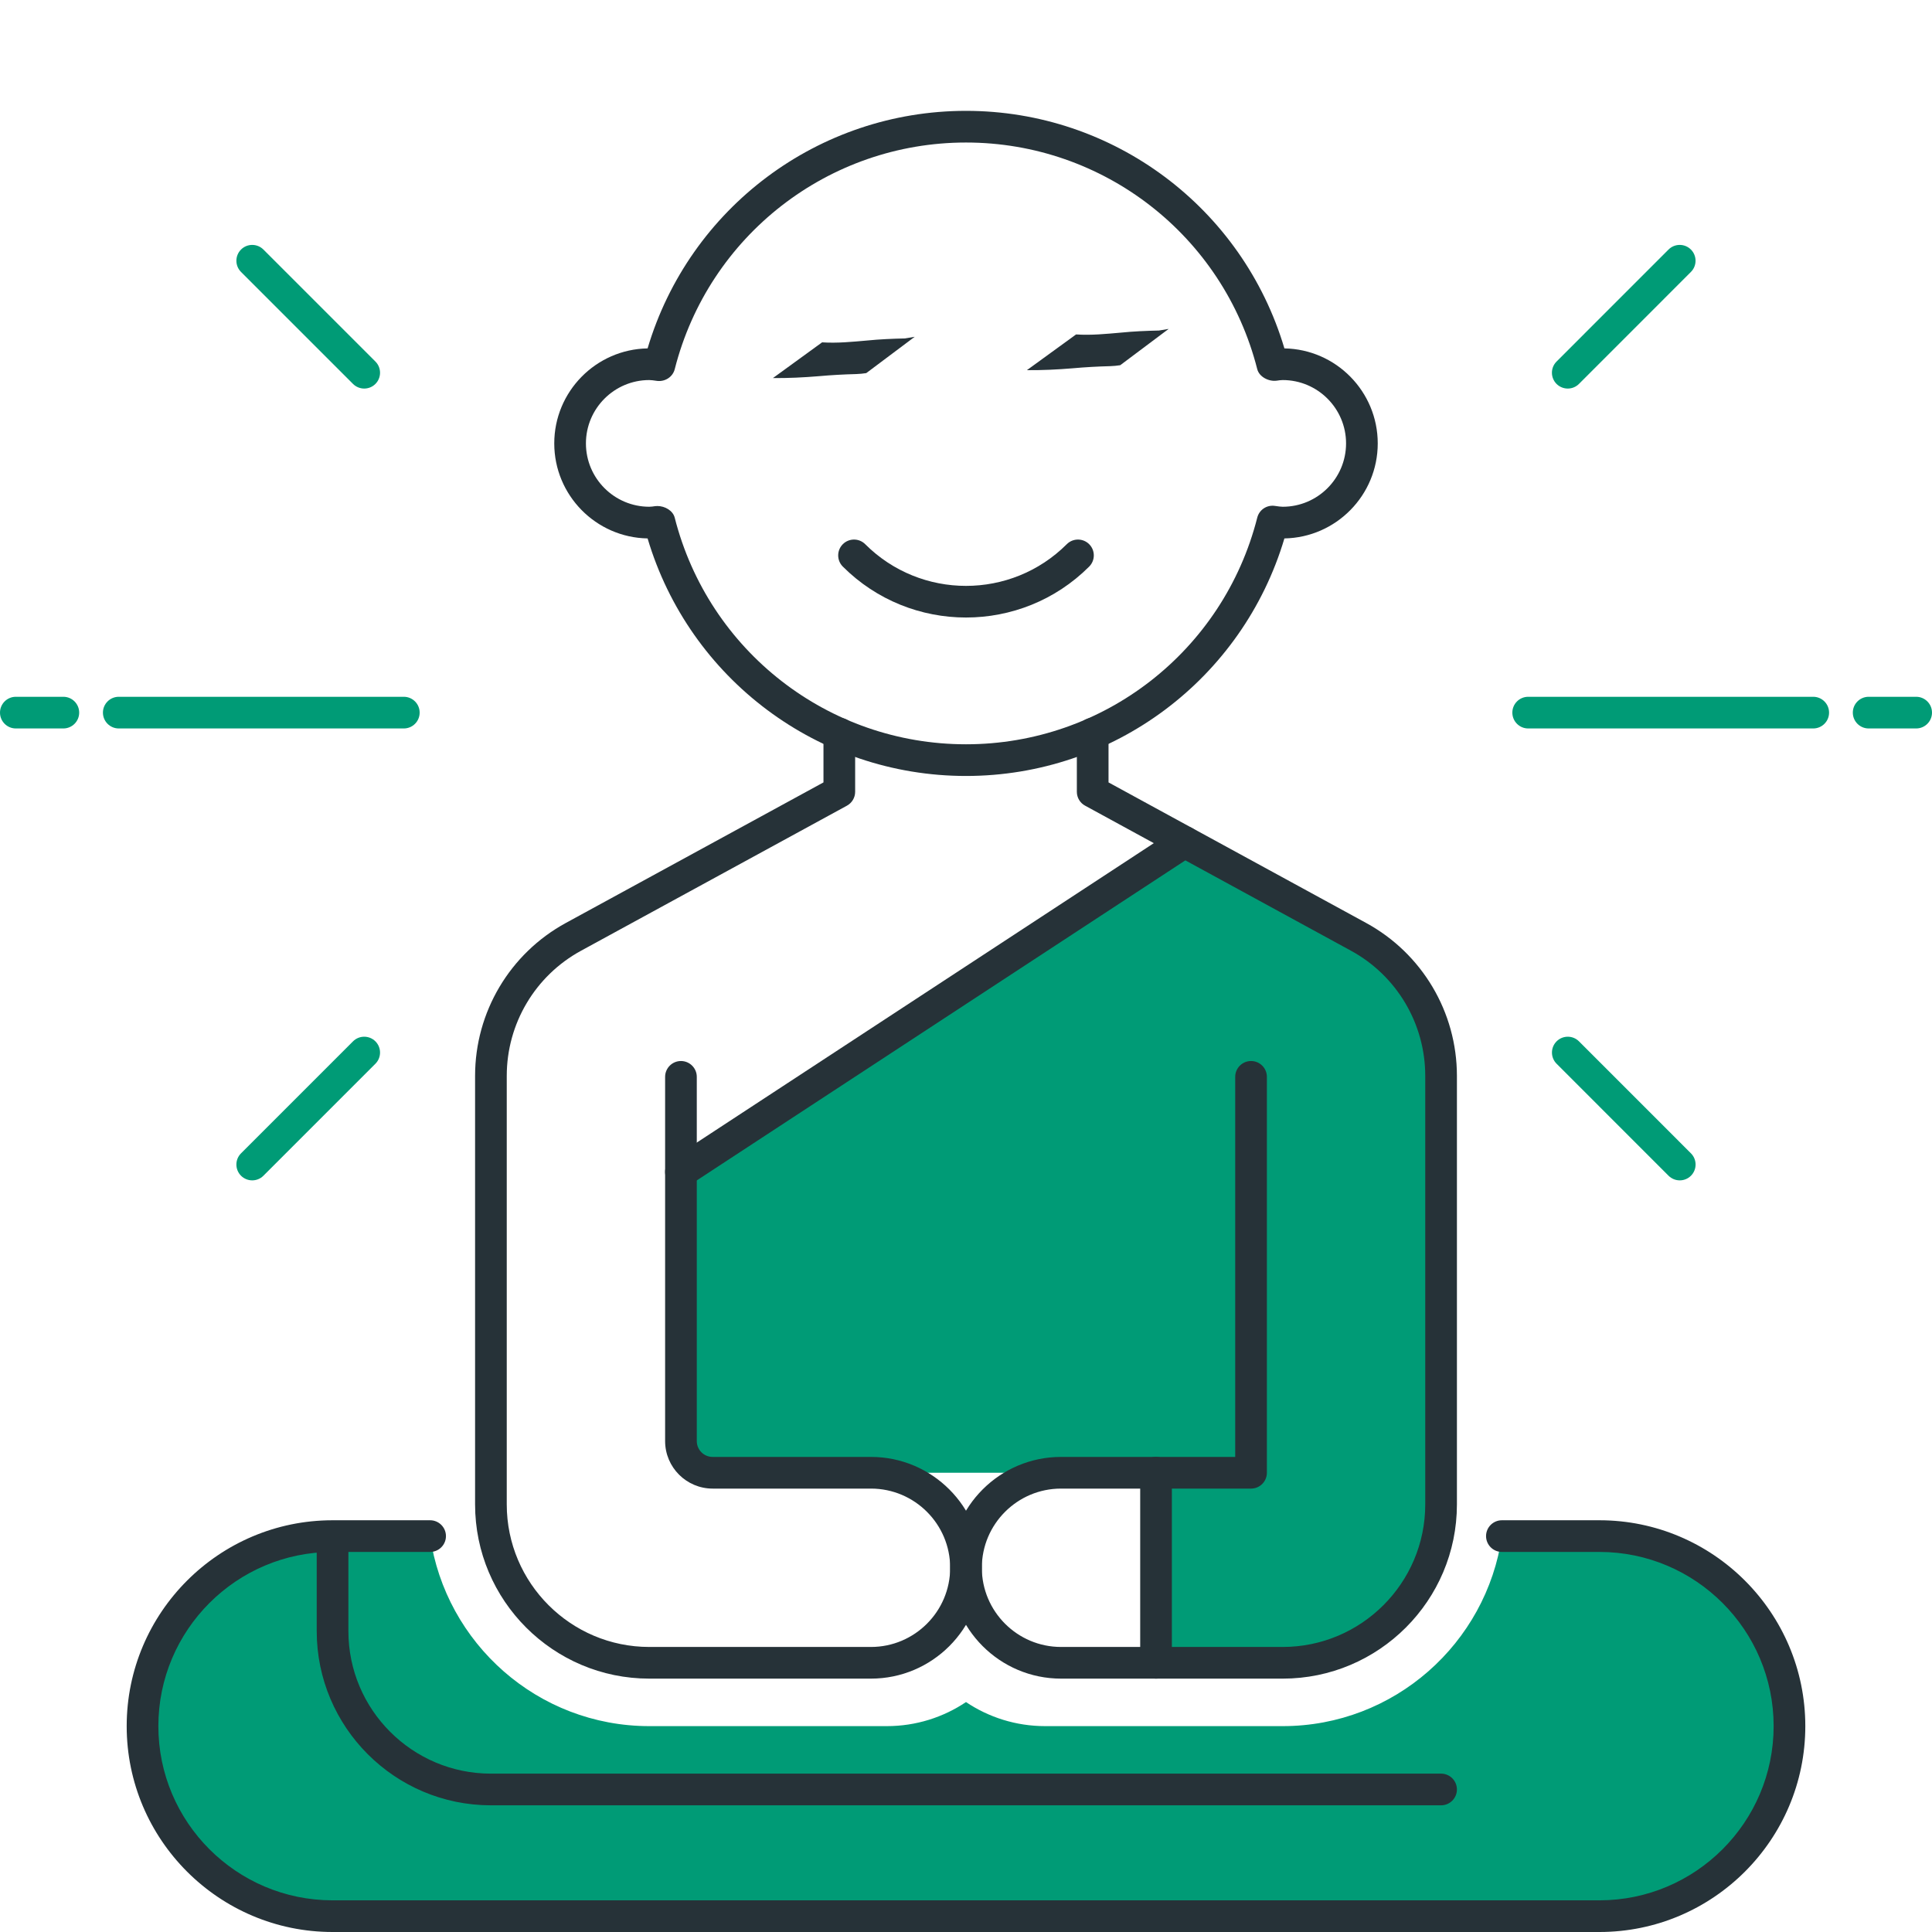 <?xml version="1.0" encoding="UTF-8" standalone="no"?>
<svg
   xmlns:dc="http://purl.org/dc/elements/1.1/"
   xmlns:cc="http://creativecommons.org/ns#"
   xmlns:rdf="http://www.w3.org/1999/02/22-rdf-syntax-ns#"
   xmlns:svg="http://www.w3.org/2000/svg"
   xmlns="http://www.w3.org/2000/svg"
   xmlns:sodipodi="http://sodipodi.sourceforge.net/DTD/sodipodi-0.dtd"
   xmlns:inkscape="http://www.inkscape.org/namespaces/inkscape"
   height="488pt"
   viewBox="0 0 488 488"
   width="488pt"
   version="1.1"
   id="svg5380"
   sodipodi:docname="logo.svg"
   inkscape:version="0.92.4 (unknown)">
  <defs
     id="defs5384" />
  <sodipodi:namedview
     pagecolor="#ffffff"
     bordercolor="#666666"
     borderopacity="1"
     objecttolerance="10"
     gridtolerance="10"
     guidetolerance="10"
     inkscape:pageopacity="0"
     inkscape:pageshadow="2"
     inkscape:window-width="1920"
     inkscape:window-height="1037"
     id="namedview5382"
     showgrid="false"
     inkscape:zoom="0.72540984"
     inkscape:cx="142.17937"
     inkscape:cy="368.3335"
     inkscape:window-x="0"
     inkscape:window-y="20"
     inkscape:window-maximized="0"
     inkscape:current-layer="svg5380" />
  <g
     id="g5354"
     style="fill:#009b76;fill-opacity:1"
     fill="#263238">
    <path
       d="m16 184h-12c-2.207 0-4-1.793-4-4s1.793-4 4-4h12c2.207 0 4 1.793 4 4s-1.793 4-4 4zm0 0"
       id="path5338"
       style="fill:#009b76;fill-opacity:1" />
    <path
       d="m102 184h-72c-2.207 0-4-1.793-4-4s1.793-4 4-4h72c2.207 0 4 1.793 4 4s-1.793 4-4 4zm0 0"
       id="path5340"
       style="fill:#009b76;fill-opacity:1" />
    <path
       d="m458 184h-72c-2.207 0-4-1.793-4-4s1.793-4 4-4h72c2.207 0 4 1.793 4 4s-1.793 4-4 4zm0 0"
       id="path5342"
       style="fill:#009b76;fill-opacity:1" />
    <path
       d="m92 98.145c-1.023 0-2.047-.391-2.832-1.168l-28.289-28.289c-1.559-1.559-1.559-4.094 0-5.656 1.562-1.559 4.098-1.559 5.656 0l28.289 28.289c1.559 1.559 1.559 4.094 0 5.656-.777.777-1.801 1.168-2.824 1.168zm0 0"
       id="path5344"
       style="fill:#009b76;fill-opacity:1" />
    <path
       d="m396 98.145c-1.023 0-2.047-.391-2.832-1.168-1.559-1.562-1.559-4.098 0-5.656l28.281-28.289c1.559-1.559 4.094-1.559 5.656 0 1.559 1.562 1.559 4.098 0 5.656l-28.281 28.289c-.777.777-1.801 1.168-2.824 1.168zm0 0"
       id="path5346"
       style="fill:#009b76;fill-opacity:1" />
    <path
       d="m424.289 298.145c-1.023 0-2.051-.391-2.832-1.168l-28.281-28.289c-1.559-1.559-1.559-4.094 0-5.656 1.559-1.559 4.098-1.559 5.656 0l28.281 28.289c1.559 1.559 1.559 4.094 0 5.656-.777.777-1.801 1.168-2.824 1.168zm0 0"
       id="path5348"
       style="fill:#009b76;fill-opacity:1" />
    <path
       d="m63.711 298.145c-1.023 0-2.047-.391-2.832-1.168-1.559-1.562-1.559-4.098 0-5.656l28.289-28.289c1.559-1.559 4.098-1.559 5.656 0 1.559 1.562 1.559 4.098 0 5.656l-28.289 28.289c-.773.777-1.801 1.168-2.824 1.168zm0 0"
       id="path5350"
       style="fill:#009b76;fill-opacity:1" />
    <path
       d="m484 184h-12c-2.207 0-4-1.793-4-4s1.793-4 4-4h12c2.207 0 4 1.793 4 4s-1.793 4-4 4zm0 0"
       id="path5352"
       style="fill:#009b76;fill-opacity:1" />
  </g>
  <path
     d="m343.152 236.633-43.945-23.969-127.207 83.336v68c0 4.414 3.586 8 8 8h112v48h32c22.09 0 40-17.91 40-40v-108.258c0-14.629-7.992-28.102-20.848-35.109zm0 0"
     fill="#ffd740"
     id="path5356"
     style="fill:#009b76;fill-opacity:1" />
  <path
     d="m299.215 212.664-127.215 83.336"
     fill="#ffd740"
     id="path5358" />
  <path
     d="m172 300c-1.305 0-2.586-.641-3.352-1.809-1.207-1.848-.688-4.328 1.16-5.535l127.207-83.336c1.848-1.199 4.328-.688 5.535 1.16 1.211 1.848.688 4.328-1.16 5.535l-127.199 83.328c-.68.449-1.438.656-2.191.656zm0 0"
     id="path5360"
     fill="#263238" />
  <path
     d="m220 424h-56c-24.266 0-44-19.734-44-44v-108.258c0-16.109 8.793-30.91 22.938-38.621l65.062-35.496v-12.328c0-2.207 1.793-4 4-4s4 1.793 4 4v14.703c0 1.465-.801 2.809-2.09 3.512l-67.148 36.633c-11.578 6.312-18.762 18.414-18.762 31.598v108.258c0 19.848 16.152 36 36 36h56c11.023 0 20-8.977 20-20 0-11.031-8.977-20-20-20h-40c-6.617 0-12-5.383-12-12v-92c0-2.207 1.793-4 4-4s4 1.793 4 4v92c0 2.207 1.793 4 4 4h40c15.441 0 28 12.559 28 28s-12.559 28-28 28zm0 0"
     fill="#263238"
     id="path5362" />
  <path
     d="m324 424h-56c-15.441 0-28-12.559-28-28s12.559-28 28-28h44v-96c0-2.207 1.793-4 4-4s4 1.793 4 4v100c0 2.207-1.793 4-4 4h-48c-11.023 0-20 8.977-20 20 0 11.031 8.977 20 20 20h56c19.848 0 36-16.152 36-36v-108.258c0-13.176-7.191-25.293-18.762-31.605l-67.148-36.633c-1.289-.688-2.09-2.039-2.09-3.504v-14.703c0-2.207 1.793-4 4-4s4 1.793 4 4v12.328l65.062 35.496c14.152 7.719 22.938 22.52 22.938 38.633v108.246c0 24.266-19.734 44-44 44zm0 0"
     fill="#263238"
     id="path5364" />
  <path
     d="m404 388h-24.641c-3.902 27.098-27.207 48-55.359 48h-60c-7.398 0-14.281-2.238-20-6.078-5.719 3.84-12.609 6.078-20 6.078h-60c-28.16 0-51.457-20.91-55.359-48h-24.641c-26.512 0-48 21.488-48 48s21.488 48 48 48h320c26.512 0 48-21.488 48-48s-21.488-48-48-48zm0 0"
     fill="#ffd740"
     id="path5366"
     style="fill:#009b76;fill-opacity:1" />
  <path
     d="m404 488h-320c-28.672 0-52-23.328-52-52s23.328-52 52-52h24.641c2.207 0 4 1.793 4 4s-1.793 4-4 4h-24.641c-24.266 0-44 19.734-44 44s19.734 44 44 44h320c24.266 0 44-19.734 44-44s-19.734-44-44-44h-24.641c-2.207 0-4-1.793-4-4s1.793-4 4-4h24.641c28.672 0 52 23.328 52 52s-23.328 52-52 52zm0 0"
     fill="#263238"
     id="path5368" />
  <path
     d="m244 196c-37.273 0-69.863-24.504-80.426-60-13.039-.223-23.574-10.902-23.574-24s10.535-23.77 23.574-24c10.555-35.496 43.152-60 80.426-60s69.871 24.504 80.426 60c13.039.223 23.574 10.902 23.574 24s-10.535 23.77-23.574 24c-10.562 35.496-43.152 60-80.426 60zm-77.93-68.184c1.875 0 3.906 1.16 4.355 2.945 8.574 33.703 38.832 57.238 73.574 57.238s65-23.535 73.566-57.238c.496-1.969 2.363-3.25 4.395-2.984 1.047.145 1.535.223 2.039.223 8.824 0 16-7.176 16-16s-7.176-16-16-16c-.504 0-.992.078-1.48.152-2.031.289-4.449-.938-4.953-2.906-8.566-33.711-38.824-57.246-73.566-57.246s-65 23.535-73.566 57.238c-.496 1.961-2.387 3.188-4.395 2.984-1.047-.145-1.535-.223-2.039-.223-8.824 0-16 7.176-16 16s7.176 16 16 16c.504 0 .992-.078 1.48-.152.191-.023.391-.031.59-.031zm0 0"
     fill="#263238"
     id="path5370" />
  <path
     d="m364 456h-240c-24.266 0-44-19.734-44-44v-20c0-2.207 1.793-4 4-4s4 1.793 4 4v20c0 19.848 16.152 36 36 36h240c2.207 0 4 1.793 4 4s-1.793 4-4 4zm0 0"
     id="path5372"
     fill="#263238" />
  <path
     d="m244 155.977c-11.273 0-22.535-4.289-31.113-12.863-1.559-1.562-1.559-4.098 0-5.656 1.562-1.562 4.098-1.562 5.656 0 14.043 14.039 36.871 14.039 50.914 0 1.559-1.562 4.094-1.562 5.656 0 1.559 1.559 1.559 4.094 0 5.656-8.578 8.574-19.84 12.863-31.113 12.863zm0 0"
     fill="#263238"
     id="path5374" />
  <path
     d="m292 424c-2.207 0-4-1.793-4-4v-48c0-2.207 1.793-4 4-4s4 1.793 4 4v48c0 2.207-1.785 4-4 4zm0 0"
     fill="#263238"
     id="path5378" />
  <path
     style="opacity:1;fill:#263238;fill-opacity:1;stroke-width:0.75"
     id="path5991"
     d="m 207.653,86.471 c 3.8,0.251 7.571,-0.128 11.35,-0.46 3.184,-0.322 6.38,-0.456 9.578,-0.528 1.657,-0.267 0.837,-0.129 2.459,-0.411 0,0 -12.234,9.17 -12.234,9.17 v 0 c -1.668,0.212 -0.817,0.129 -2.553,0.242 -3.148,0.08 -6.291,0.254 -9.428,0.535 -3.861,0.325 -7.719,0.505 -11.595,0.477 0,0 12.422,-9.025 12.422,-9.025 z"
     inkscape:connector-curvature="0" />
  <path
     style="opacity:1;fill:#263238;fill-opacity:1;stroke-width:0.75"
     id="path5991-3"
     d="m 271.805,84.474 c 3.8,0.251 7.571,-0.128 11.35,-0.46 3.184,-0.322 6.38,-0.456 9.578,-0.528 1.657,-0.267 0.837,-0.129 2.459,-0.411 0,0 -12.234,9.17 -12.234,9.17 v 0 c -1.668,0.212 -0.817,0.129 -2.553,0.242 -3.148,0.08 -6.291,0.254 -9.428,0.535 -3.861,0.325 -7.719,0.505 -11.595,0.477 0,0 12.422,-9.025 12.422,-9.025 z"
     inkscape:connector-curvature="0" />
</svg>

